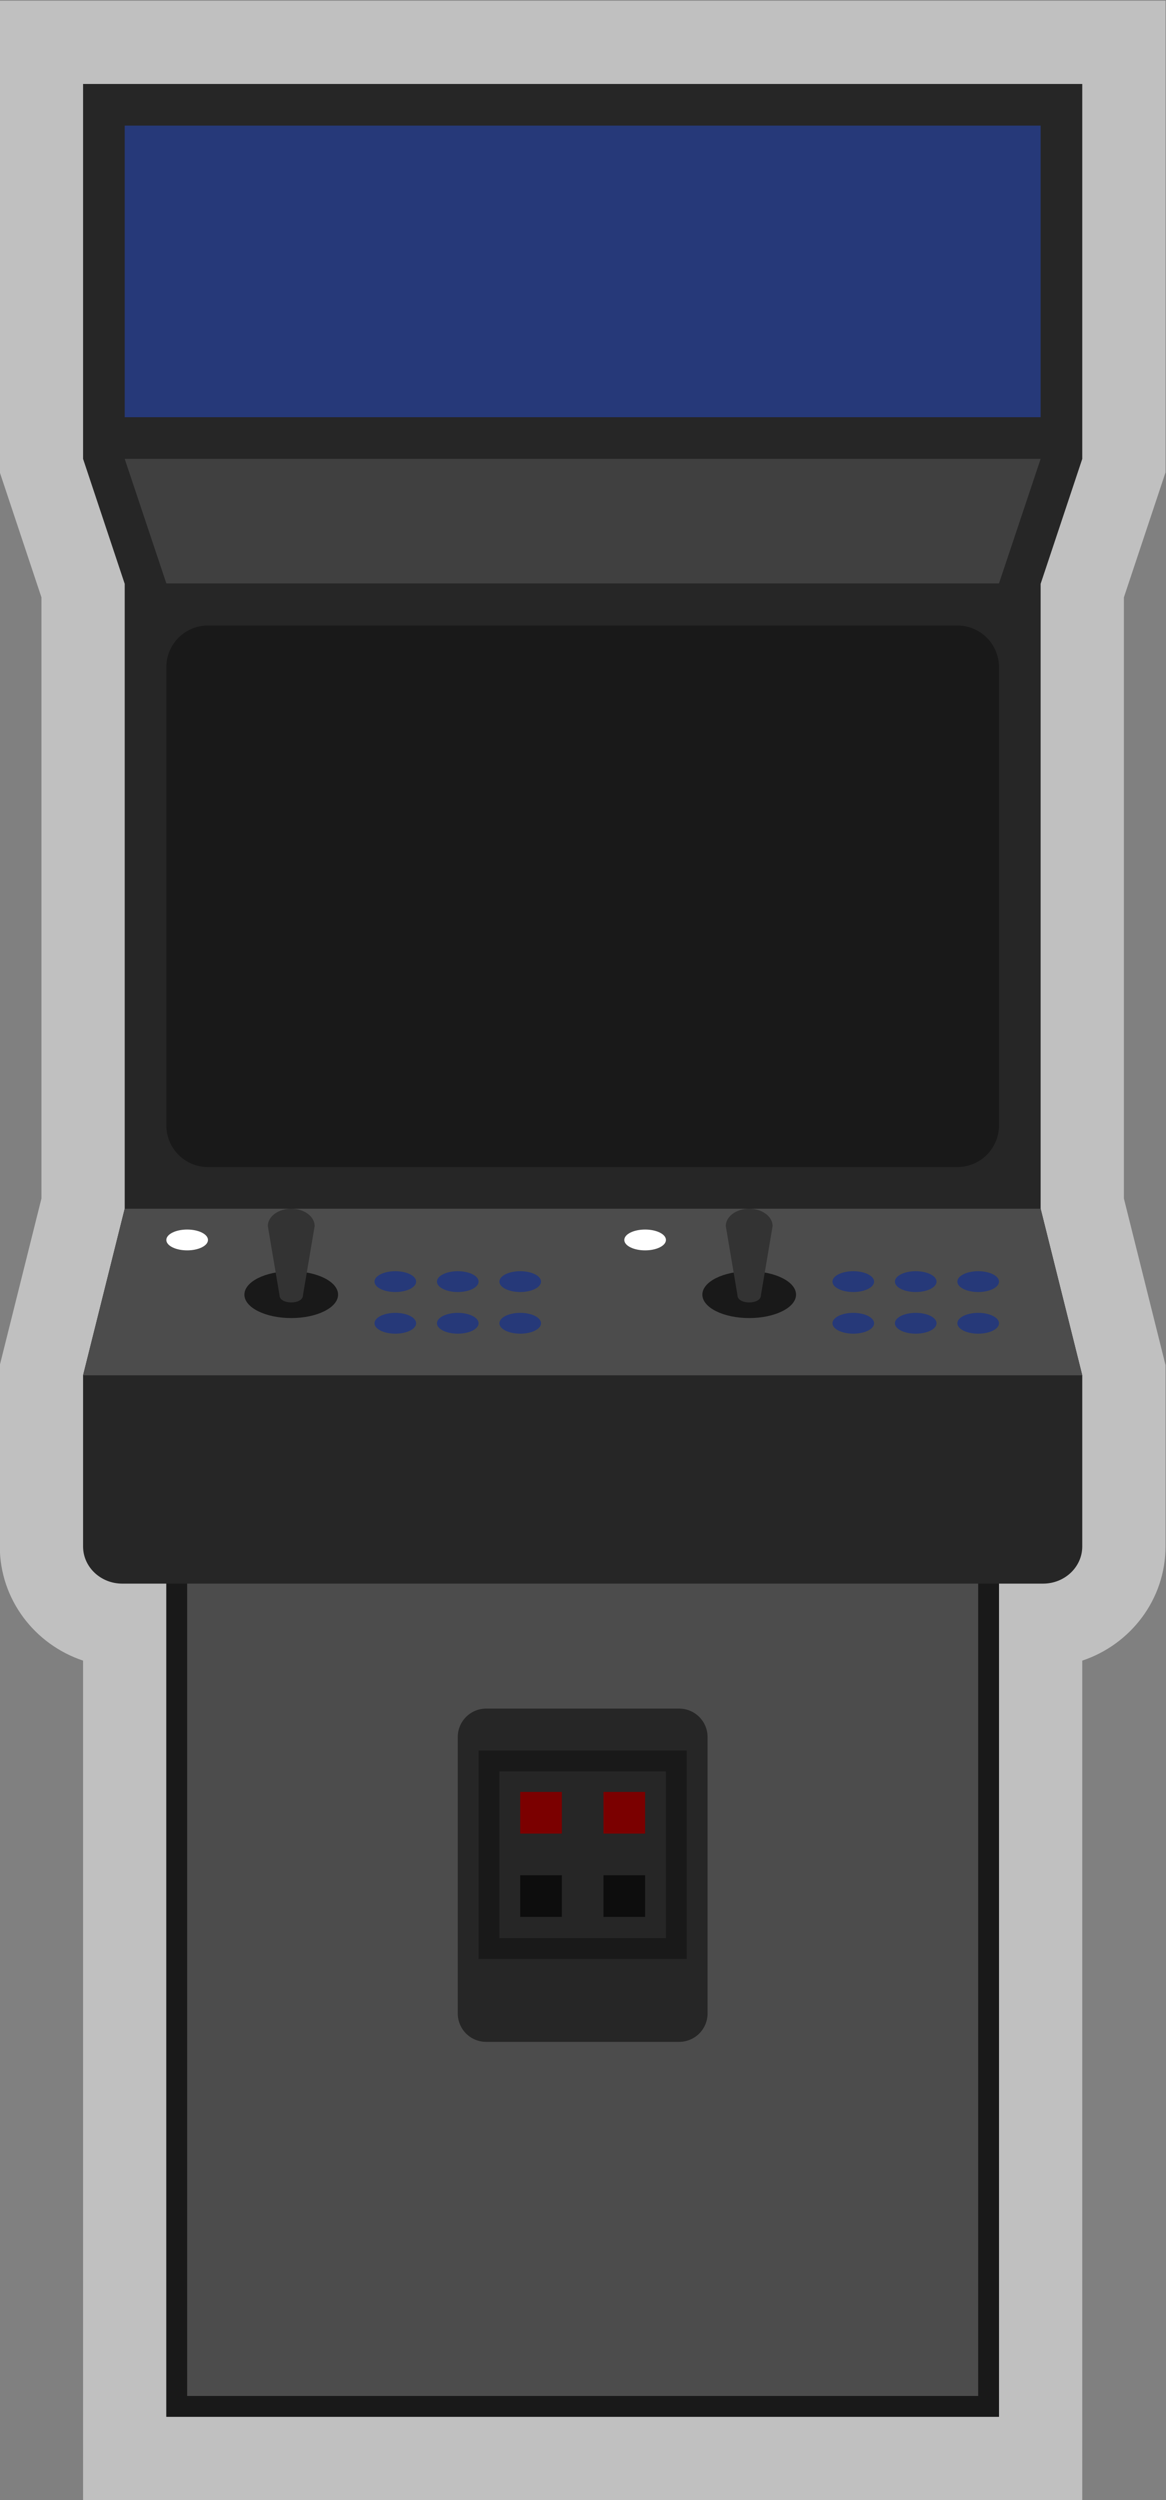 <svg xmlns="http://www.w3.org/2000/svg" xml:space="preserve" width="149.333" height="320"><rect width="100%" height="100%" fill="#808080" stroke="none"/><defs><clipPath id="a" clipPathUnits="userSpaceOnUse"><path d="M0 256h256V0H0Z"/></clipPath><clipPath id="b" clipPathUnits="userSpaceOnUse"><path d="M72 248h112V8H72Z"/></clipPath><clipPath id="c" clipPathUnits="userSpaceOnUse"><path d="M0 256h256V0H0Z"/></clipPath></defs><g clip-path="url(#a)" transform="matrix(1.333 0 0 -1.333 -96 330.667)"><g clip-path="url(#b)" style="opacity:.5"><path d="M0 0h-104v-45.298l.411-1.232L-100-57.298v-57.717l-3.761-15.045-.239-.956v-17.414c0-5.086 3.354-9.415 8-10.963V-240H0v80.607c4.646 1.548 8 5.877 8 10.963v17.414l-.239.956L4-115.015v57.717L7.59-46.53 8-45.298V0Z" style="fill:#fff;fill-opacity:1;fill-rule:nonzero;stroke:none" transform="translate(176 248)"/></g></g><path d="M168 16H88v84h80z" style="fill:#4c4c4c;fill-opacity:1;fill-rule:nonzero;stroke:none" transform="matrix(1.333 0 0 -1.333 -96 330.667)"/><path d="M168 100H88V16h80zm-2-82H90v80h76z" style="fill:#191919;fill-opacity:1;fill-rule:nonzero;stroke:none" transform="matrix(1.333 0 0 -1.333 -96 330.667)"/><g clip-path="url(#c)" transform="matrix(1.333 0 0 -1.333 -96 330.667)"><path d="M0 0v36h-96V0l4-12v-60l-4-16v-16.43c0-1.971 1.686-3.57 3.765-3.57h88.47C-1.686-108 0-106.401 0-104.43V-88l-4 16v60z" style="fill:#262626;fill-opacity:1;fill-rule:nonzero;stroke:none" transform="translate(176 204)"/><path d="m0 0 4-11.958h80L88 0Z" style="fill:#404040;fill-opacity:1;fill-rule:nonzero;stroke:none" transform="translate(84 204)"/><path d="M172 208H84v28h88z" style="fill:#263979;fill-opacity:1;fill-rule:nonzero;stroke:none"/><path d="M0 0h-18.562a2.727 2.727 0 0 0-2.719 2.719v26.562A2.727 2.727 0 0 0-18.562 32H0a2.73 2.73 0 0 0 2.719-2.719V2.719A2.73 2.73 0 0 0 0 0" style="fill:#262626;fill-opacity:1;fill-rule:nonzero;stroke:none" transform="translate(137.281 52)"/><path d="M138 79.969h-20v-20.01h20zm-2-18.01h-16v16.01h16z" style="fill:#191919;fill-opacity:1;fill-rule:nonzero;stroke:none"/><path d="m0 0 4 16h88l4-16Z" style="fill:#4c4c4c;fill-opacity:1;fill-rule:nonzero;stroke:none" transform="translate(80 116)"/><path d="M126 72h-4v4h4zm8 0h-4v4h4z" style="fill:#7b0000;fill-opacity:1;fill-rule:nonzero;stroke:none"/><path d="M126 64h-4v4h4zm8 0h-4v4h4z" style="fill:#0d0d0d;fill-opacity:1;fill-rule:nonzero;stroke:none"/><path d="M0 0c0-.553-.896-1-2-1s-2 .447-2 1 .896 1 2 1 2-.447 2-1" style="fill:#263979;fill-opacity:1;fill-rule:nonzero;stroke:none" transform="translate(118 125)"/><path d="M0 0c0-.553-.896-1-2-1s-2 .447-2 1 .896 1 2 1 2-.447 2-1" style="fill:#263979;fill-opacity:1;fill-rule:nonzero;stroke:none" transform="translate(124 125)"/><path d="M0 0c0-.552-.896-1-2-1s-2 .448-2 1 .896 1 2 1 2-.448 2-1" style="fill:#fff;fill-opacity:1;fill-rule:nonzero;stroke:none" transform="translate(92 129)"/><path d="M0 0c0-.553-.896-1-2-1s-2 .447-2 1 .896 1 2 1 2-.447 2-1" style="fill:#263979;fill-opacity:1;fill-rule:nonzero;stroke:none" transform="translate(112 125)"/><path d="M0 0c0-.553-.896-1-2-1s-2 .447-2 1 .896 1 2 1 2-.447 2-1" style="fill:#263979;fill-opacity:1;fill-rule:nonzero;stroke:none" transform="translate(118 121)"/><path d="M0 0c0-.553-.896-1-2-1s-2 .447-2 1 .896 1 2 1 2-.447 2-1" style="fill:#263979;fill-opacity:1;fill-rule:nonzero;stroke:none" transform="translate(124 121)"/><path d="M0 0c0-.553-.896-1-2-1s-2 .447-2 1 .896 1 2 1 2-.447 2-1" style="fill:#263979;fill-opacity:1;fill-rule:nonzero;stroke:none" transform="translate(112 121)"/><path d="M0 0c0-1.242-2.015-2.25-4.5-2.25S-9-1.242-9 0s2.015 2.25 4.5 2.25S0 1.242 0 0" style="fill:#191919;fill-opacity:1;fill-rule:nonzero;stroke:none" transform="translate(104.5 123.75)"/><path d="m0 0-1.125 6.652c0 .914 1.013 1.662 2.25 1.662s2.25-.748 2.25-1.662L2.25 0C2.25-.914 0-.914 0 0" style="fill:#333;fill-opacity:1;fill-rule:nonzero;stroke:none" transform="translate(98.875 123.686)"/><path d="M0 0c0-.553-.896-1-2-1s-2 .447-2 1 .896 1 2 1 2-.447 2-1" style="fill:#263979;fill-opacity:1;fill-rule:nonzero;stroke:none" transform="translate(162 125)"/><path d="M0 0c0-.553-.896-1-2-1s-2 .447-2 1 .896 1 2 1 2-.447 2-1" style="fill:#263979;fill-opacity:1;fill-rule:nonzero;stroke:none" transform="translate(168 125)"/><path d="M0 0c0-.552-.896-1-2-1s-2 .448-2 1 .896 1 2 1 2-.448 2-1" style="fill:#fff;fill-opacity:1;fill-rule:nonzero;stroke:none" transform="translate(136 129)"/><path d="M0 0c0-.553-.896-1-2-1s-2 .447-2 1 .896 1 2 1 2-.447 2-1" style="fill:#263979;fill-opacity:1;fill-rule:nonzero;stroke:none" transform="translate(156 125)"/><path d="M0 0c0-.553-.896-1-2-1s-2 .447-2 1 .896 1 2 1 2-.447 2-1" style="fill:#263979;fill-opacity:1;fill-rule:nonzero;stroke:none" transform="translate(162 121)"/><path d="M0 0c0-.553-.896-1-2-1s-2 .447-2 1 .896 1 2 1 2-.447 2-1" style="fill:#263979;fill-opacity:1;fill-rule:nonzero;stroke:none" transform="translate(168 121)"/><path d="M0 0c0-.553-.896-1-2-1s-2 .447-2 1 .896 1 2 1 2-.447 2-1" style="fill:#263979;fill-opacity:1;fill-rule:nonzero;stroke:none" transform="translate(156 121)"/><path d="M0 0c0-1.242-2.015-2.25-4.5-2.25S-9-1.242-9 0s2.015 2.25 4.5 2.25S0 1.242 0 0" style="fill:#191919;fill-opacity:1;fill-rule:nonzero;stroke:none" transform="translate(148.5 123.75)"/><path d="m0 0-1.125 6.652c0 .914 1.013 1.662 2.25 1.662s2.25-.748 2.25-1.662L2.25 0C2.25-.914 0-.914 0 0" style="fill:#333;fill-opacity:1;fill-rule:nonzero;stroke:none" transform="translate(142.875 123.686)"/><path d="M0 0h-72a4 4 0 0 0-4 4v44a4 4 0 0 0 4 4H0a4 4 0 0 0 4-4V4a4 4 0 0 0-4-4" style="fill:#191919;fill-opacity:1;fill-rule:nonzero;stroke:none" transform="translate(164 136)"/></g></svg>